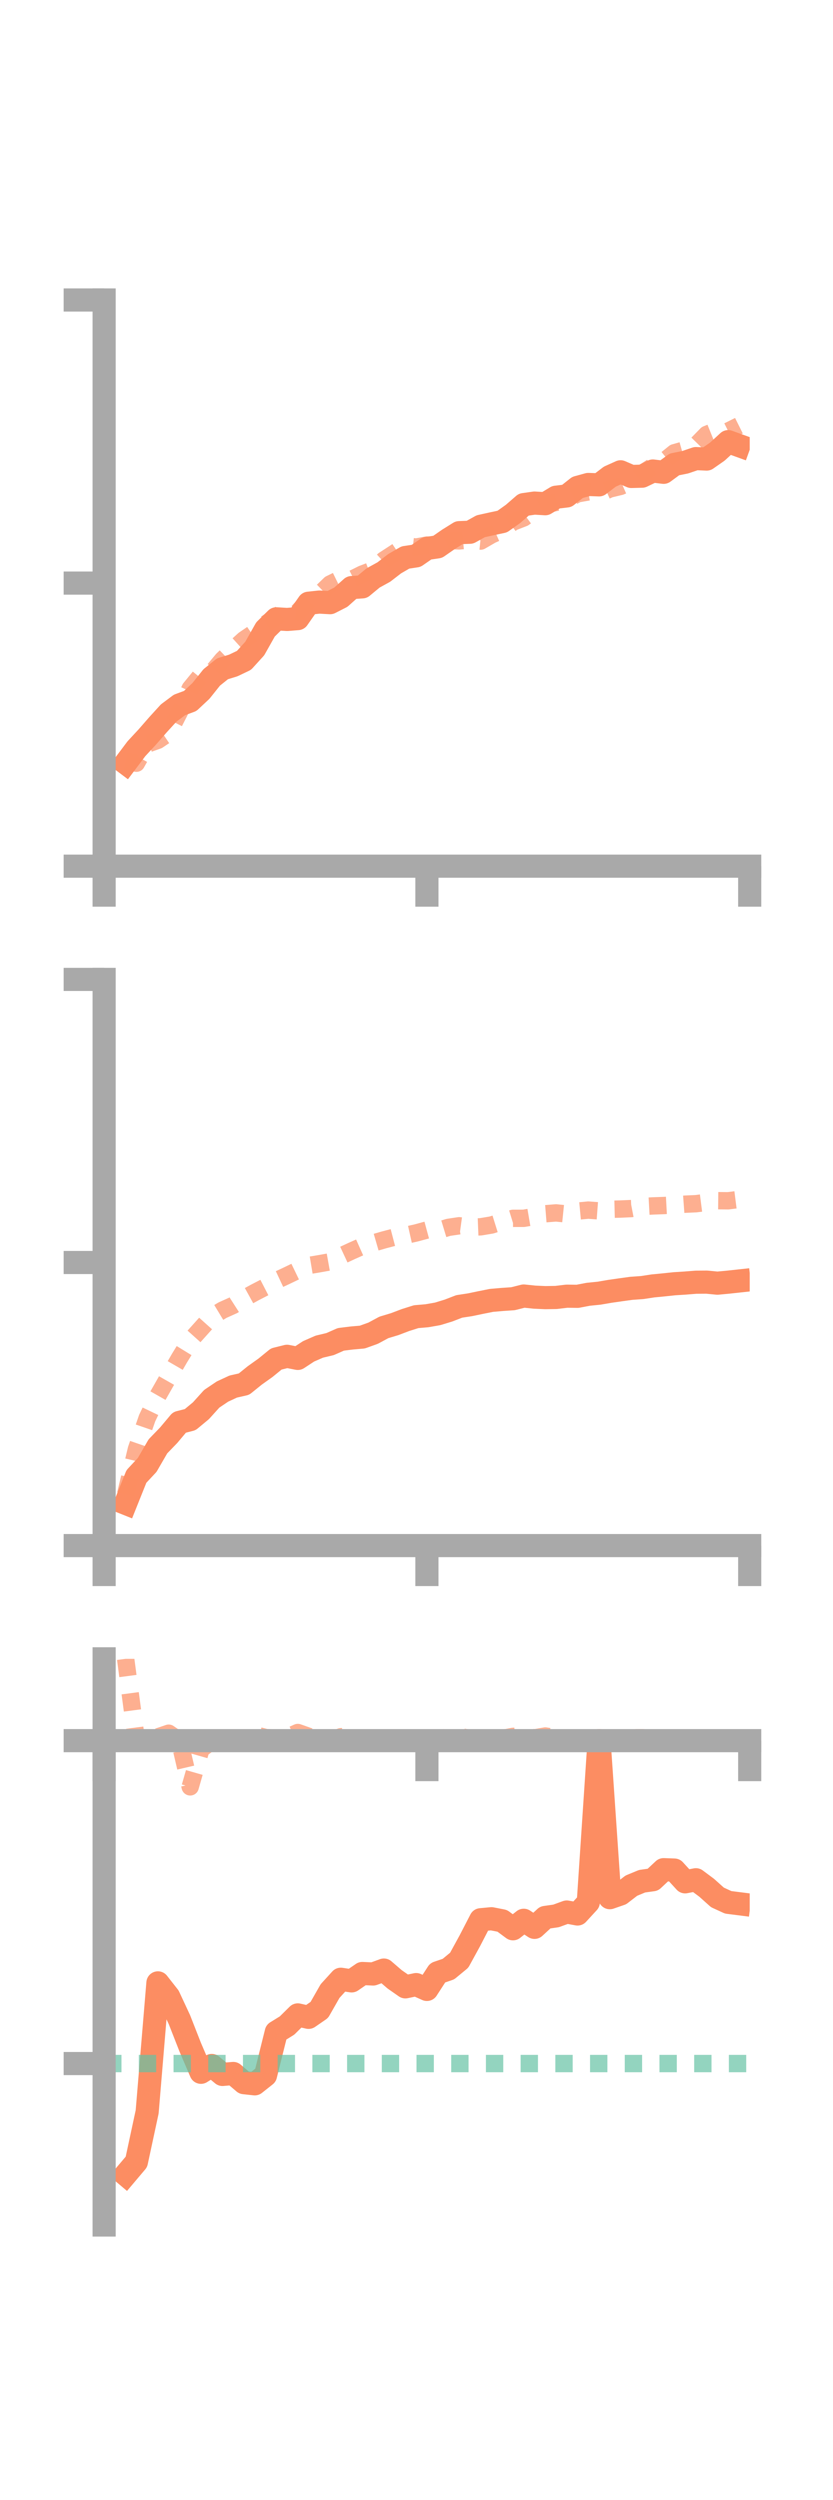 <?xml version="1.0" encoding="utf-8" standalone="no"?>
<!DOCTYPE svg PUBLIC "-//W3C//DTD SVG 1.1//EN"
  "http://www.w3.org/Graphics/SVG/1.1/DTD/svg11.dtd">
<!-- Created with matplotlib (https://matplotlib.org/) -->
<svg height="216pt" version="1.1" viewBox="0 0 72 216" width="72pt" xmlns="http://www.w3.org/2000/svg" xmlns:xlink="http://www.w3.org/1999/xlink">
 <defs>
  <style type="text/css">*{stroke-linecap:butt;stroke-linejoin:round;}</style>
 </defs>
 <g id="figure_1">
  <g id="patch_1">
   <path d="M 0 216 
L 72 216 
L 72 0 
L 0 0 
z
" style="fill:none;"/>
  </g>
  <g id="axes_1">
   <g id="patch_2">
    <path d="M 9 74.838 
L 64.8 74.838 
L 64.8 25.92 
L 9 25.92 
z
" style="fill:none;"/>
   </g>
   <g id="matplotlib.axis_1">
    <g id="xtick_1">
     <g id="line2d_1">
      <defs>
       <path d="M 0 0 
L 0 3.5 
" id="me41fc705b4" style="stroke:#a9a9a9;stroke-width:2;"/>
      </defs>
      <g>
       <use style="fill:#a9a9a9;stroke:#a9a9a9;stroke-width:2;" x="9" xlink:href="#me41fc705b4" y="74.838"/>
      </g>
     </g>
    </g>
    <g id="xtick_2">
     <g id="line2d_2">
      <g>
       <use style="fill:#a9a9a9;stroke:#a9a9a9;stroke-width:2;" x="36.9" xlink:href="#me41fc705b4" y="74.838"/>
      </g>
     </g>
    </g>
    <g id="xtick_3">
     <g id="line2d_3">
      <g>
       <use style="fill:#a9a9a9;stroke:#a9a9a9;stroke-width:2;" x="64.8" xlink:href="#me41fc705b4" y="74.838"/>
      </g>
     </g>
    </g>
   </g>
   <g id="matplotlib.axis_2">
    <g id="ytick_1">
     <g id="line2d_4">
      <defs>
       <path d="M 0 0 
L -3.5 0 
" id="m7c1637f8fb" style="stroke:#a9a9a9;stroke-width:2;"/>
      </defs>
      <g>
       <use style="fill:#a9a9a9;stroke:#a9a9a9;stroke-width:2;" x="9" xlink:href="#m7c1637f8fb" y="74.838"/>
      </g>
     </g>
    </g>
    <g id="ytick_2">
     <g id="line2d_5">
      <g>
       <use style="fill:#a9a9a9;stroke:#a9a9a9;stroke-width:2;" x="9" xlink:href="#m7c1637f8fb" y="50.379"/>
      </g>
     </g>
    </g>
    <g id="ytick_3">
     <g id="line2d_6">
      <g>
       <use style="fill:#a9a9a9;stroke:#a9a9a9;stroke-width:2;" x="9" xlink:href="#m7c1637f8fb" y="25.92"/>
      </g>
     </g>
    </g>
   </g>
   <g id="line2d_7">
    <path clip-path="url(#p02346253be)" d="M 10.86 65.929 
L 11.79 64.691 
L 12.72 63.689 
L 13.65 62.624 
L 14.58 61.604 
L 15.51 60.909 
L 16.44 60.564 
L 17.37 59.694 
L 18.3 58.529 
L 19.23 57.783 
L 20.16 57.499 
L 21.09 57.054 
L 22.02 56.031 
L 22.95 54.382 
L 23.88 53.466 
L 24.81 53.521 
L 25.74 53.448 
L 26.67 52.119 
L 27.6 52.019 
L 28.53 52.071 
L 29.46 51.597 
L 30.39 50.768 
L 31.32 50.704 
L 32.25 49.934 
L 33.18 49.422 
L 34.11 48.705 
L 35.04 48.167 
L 35.97 48.027 
L 36.9 47.384 
L 37.83 47.247 
L 38.76 46.602 
L 39.69 46.022 
L 40.62 45.986 
L 41.55 45.469 
L 42.48 45.263 
L 43.41 45.065 
L 44.34 44.405 
L 45.27 43.598 
L 46.2 43.466 
L 47.13 43.522 
L 48.06 42.959 
L 48.99 42.849 
L 49.92 42.113 
L 50.85 41.858 
L 51.78 41.892 
L 52.71 41.183 
L 53.64 40.764 
L 54.57 41.166 
L 55.5 41.142 
L 56.43 40.695 
L 57.36 40.808 
L 58.29 40.125 
L 59.22 39.939 
L 60.15 39.623 
L 61.08 39.663 
L 62.01 39.015 
L 62.94 38.159 
L 63.87 38.495 
" style="fill:none;stroke:#fc8d62;stroke-linecap:square;stroke-width:2;"/>
   </g>
   <g id="line2d_8">
    <path clip-path="url(#p02346253be)" d="M 10.86 65.758 
L 11.79 65.942 
L 12.72 64.29 
L 13.65 63.961 
L 14.58 63.334 
L 15.51 61.514 
L 16.44 59.485 
L 17.37 58.349 
L 18.3 58.123 
L 19.23 57.005 
L 20.16 56.108 
L 21.09 55.266 
L 22.02 54.63 
L 22.95 53.92 
L 23.88 53.281 
L 24.81 52.682 
L 25.74 52.88 
L 26.67 51.897 
L 27.6 51.362 
L 28.53 50.46 
L 29.46 50.004 
L 30.39 50.059 
L 31.32 49.597 
L 32.25 49.243 
L 33.18 48.385 
L 34.11 47.78 
L 35.04 47.161 
L 35.97 47.266 
L 36.9 47.094 
L 37.83 47.21 
L 38.76 46.698 
L 39.69 46.734 
L 40.62 46.653 
L 41.55 46.75 
L 42.48 46.213 
L 43.41 45.799 
L 44.34 45.107 
L 45.27 44.747 
L 46.2 44.064 
L 47.13 43.594 
L 48.06 43.412 
L 48.99 43.167 
L 49.92 42.664 
L 50.85 42.501 
L 51.78 42.664 
L 52.71 42.248 
L 53.64 42.024 
L 54.57 41.617 
L 55.5 40.902 
L 56.43 40.297 
L 57.36 39.871 
L 58.29 39.118 
L 59.22 38.854 
L 60.15 38.485 
L 61.08 37.533 
L 62.01 37.157 
L 62.94 37.247 
L 63.87 36.783 
" style="fill:none;stroke:#fc8d62;stroke-dasharray:1.5,1.5;stroke-dashoffset:0;stroke-opacity:0.7;stroke-width:1.5;"/>
   </g>
   <g id="patch_3">
    <path d="M 9 74.838 
L 9 25.92 
" style="fill:none;stroke:#a9a9a9;stroke-linecap:square;stroke-linejoin:miter;stroke-width:2;"/>
   </g>
   <g id="patch_4">
    <path d="M 64.8 74.838 
L 64.8 25.92 
" style="fill:none;"/>
   </g>
   <g id="patch_5">
    <path d="M 9 74.838 
L 64.8 74.838 
" style="fill:none;stroke:#a9a9a9;stroke-linecap:square;stroke-linejoin:miter;stroke-width:2;"/>
   </g>
   <g id="patch_6">
    <path d="M 9 25.92 
L 64.8 25.92 
" style="fill:none;"/>
   </g>
  </g>
  <g id="axes_2">
   <g id="patch_7">
    <path d="M 9 133.539 
L 64.8 133.539 
L 64.8 84.621 
L 9 84.621 
z
" style="fill:none;"/>
   </g>
   <g id="matplotlib.axis_3">
    <g id="xtick_4">
     <g id="line2d_9">
      <g>
       <use style="fill:#a9a9a9;stroke:#a9a9a9;stroke-width:2;" x="9" xlink:href="#me41fc705b4" y="133.539"/>
      </g>
     </g>
    </g>
    <g id="xtick_5">
     <g id="line2d_10">
      <g>
       <use style="fill:#a9a9a9;stroke:#a9a9a9;stroke-width:2;" x="36.9" xlink:href="#me41fc705b4" y="133.539"/>
      </g>
     </g>
    </g>
    <g id="xtick_6">
     <g id="line2d_11">
      <g>
       <use style="fill:#a9a9a9;stroke:#a9a9a9;stroke-width:2;" x="64.8" xlink:href="#me41fc705b4" y="133.539"/>
      </g>
     </g>
    </g>
   </g>
   <g id="matplotlib.axis_4">
    <g id="ytick_4">
     <g id="line2d_12">
      <g>
       <use style="fill:#a9a9a9;stroke:#a9a9a9;stroke-width:2;" x="9" xlink:href="#m7c1637f8fb" y="133.539"/>
      </g>
     </g>
    </g>
    <g id="ytick_5">
     <g id="line2d_13">
      <g>
       <use style="fill:#a9a9a9;stroke:#a9a9a9;stroke-width:2;" x="9" xlink:href="#m7c1637f8fb" y="109.08"/>
      </g>
     </g>
    </g>
    <g id="ytick_6">
     <g id="line2d_14">
      <g>
       <use style="fill:#a9a9a9;stroke:#a9a9a9;stroke-width:2;" x="9" xlink:href="#m7c1637f8fb" y="84.621"/>
      </g>
     </g>
    </g>
   </g>
   <g id="line2d_15">
    <path clip-path="url(#p8d2596c832)" d="M 10.86 129.89 
L 11.79 127.568 
L 12.72 126.572 
L 13.65 124.965 
L 14.58 124.003 
L 15.51 122.895 
L 16.44 122.657 
L 17.37 121.886 
L 18.3 120.856 
L 19.23 120.23 
L 20.16 119.799 
L 21.09 119.588 
L 22.02 118.837 
L 22.95 118.174 
L 23.88 117.415 
L 24.81 117.184 
L 25.74 117.367 
L 26.67 116.757 
L 27.6 116.351 
L 28.53 116.13 
L 29.46 115.72 
L 30.39 115.605 
L 31.32 115.523 
L 32.25 115.189 
L 33.18 114.688 
L 34.11 114.408 
L 35.04 114.055 
L 35.97 113.761 
L 36.9 113.681 
L 37.83 113.518 
L 38.76 113.234 
L 39.69 112.875 
L 40.62 112.733 
L 41.55 112.539 
L 42.48 112.353 
L 43.41 112.273 
L 44.34 112.21 
L 45.27 111.976 
L 46.2 112.073 
L 47.13 112.116 
L 48.06 112.101 
L 48.99 111.99 
L 49.92 112.002 
L 50.85 111.825 
L 51.78 111.732 
L 52.71 111.572 
L 53.64 111.439 
L 54.57 111.311 
L 55.5 111.246 
L 56.43 111.104 
L 57.36 111.014 
L 58.29 110.916 
L 59.22 110.857 
L 60.15 110.783 
L 61.08 110.776 
L 62.01 110.866 
L 62.94 110.779 
L 63.87 110.678 
" style="fill:none;stroke:#fc8d62;stroke-linecap:square;stroke-width:2;"/>
   </g>
   <g id="line2d_16">
    <path clip-path="url(#p8d2596c832)" d="M 10.86 129.104 
L 11.79 125.213 
L 12.72 122.525 
L 13.65 120.589 
L 14.58 118.955 
L 15.51 117.348 
L 16.44 115.832 
L 17.37 114.797 
L 18.3 113.761 
L 19.23 113.199 
L 20.16 112.78 
L 21.09 112.183 
L 22.02 111.671 
L 22.95 111.191 
L 23.88 110.641 
L 24.81 110.206 
L 25.74 109.758 
L 26.67 109.341 
L 27.6 109.186 
L 28.53 109.019 
L 29.46 108.52 
L 30.39 108.087 
L 31.32 107.673 
L 32.25 107.398 
L 33.18 107.128 
L 34.11 106.884 
L 35.04 106.734 
L 35.97 106.526 
L 36.9 106.274 
L 37.83 106.326 
L 38.76 106.044 
L 39.69 105.906 
L 40.62 106.034 
L 41.55 105.996 
L 42.48 105.841 
L 43.41 105.551 
L 44.34 105.264 
L 45.27 105.262 
L 46.2 105.103 
L 47.13 104.869 
L 48.06 104.795 
L 48.99 104.89 
L 49.92 104.64 
L 50.85 104.552 
L 51.78 104.622 
L 52.71 104.484 
L 53.64 104.462 
L 54.57 104.421 
L 55.5 104.243 
L 56.43 104.192 
L 57.36 104.159 
L 58.29 104.109 
L 59.22 104.041 
L 60.15 104.001 
L 61.08 103.882 
L 62.01 103.739 
L 62.94 103.748 
L 63.87 103.629 
" style="fill:none;stroke:#fc8d62;stroke-dasharray:1.5,1.5;stroke-dashoffset:0;stroke-opacity:0.7;stroke-width:1.5;"/>
   </g>
   <g id="patch_8">
    <path d="M 9 133.539 
L 9 84.621 
" style="fill:none;stroke:#a9a9a9;stroke-linecap:square;stroke-linejoin:miter;stroke-width:2;"/>
   </g>
   <g id="patch_9">
    <path d="M 64.8 133.539 
L 64.8 84.621 
" style="fill:none;"/>
   </g>
   <g id="patch_10">
    <path d="M 9 133.539 
L 64.8 133.539 
" style="fill:none;stroke:#a9a9a9;stroke-linecap:square;stroke-linejoin:miter;stroke-width:2;"/>
   </g>
   <g id="patch_11">
    <path d="M 9 84.621 
L 64.8 84.621 
" style="fill:none;"/>
   </g>
  </g>
  <g id="axes_3">
   <g id="patch_12">
    <path d="M 9 192.24 
L 64.8 192.24 
L 64.8 143.322 
L 9 143.322 
z
" style="fill:none;"/>
   </g>
   <g id="matplotlib.axis_5">
    <g id="xtick_7">
     <g id="line2d_17">
      <g>
       <use style="fill:#a9a9a9;stroke:#a9a9a9;stroke-width:2;" x="9" xlink:href="#me41fc705b4" y="150.392"/>
      </g>
     </g>
    </g>
    <g id="xtick_8">
     <g id="line2d_18">
      <g>
       <use style="fill:#a9a9a9;stroke:#a9a9a9;stroke-width:2;" x="36.9" xlink:href="#me41fc705b4" y="150.392"/>
      </g>
     </g>
    </g>
    <g id="xtick_9">
     <g id="line2d_19">
      <g>
       <use style="fill:#a9a9a9;stroke:#a9a9a9;stroke-width:2;" x="64.8" xlink:href="#me41fc705b4" y="150.392"/>
      </g>
     </g>
    </g>
   </g>
   <g id="matplotlib.axis_6">
    <g id="ytick_7">
     <g id="line2d_20">
      <g>
       <use style="fill:#a9a9a9;stroke:#a9a9a9;stroke-width:2;" x="9" xlink:href="#m7c1637f8fb" y="150.392"/>
      </g>
     </g>
    </g>
    <g id="ytick_8">
     <g id="line2d_21">
      <g>
       <use style="fill:#a9a9a9;stroke:#a9a9a9;stroke-width:2;" x="9" xlink:href="#m7c1637f8fb" y="178.291"/>
      </g>
     </g>
    </g>
   </g>
   <g id="line2d_22">
    <path clip-path="url(#pb349f42cd9)" d="M 10.86 187.889 
L 11.79 186.789 
L 12.72 182.463 
L 13.65 171.32 
L 14.58 172.505 
L 15.51 174.502 
L 16.44 176.874 
L 17.37 179.046 
L 18.3 178.458 
L 19.23 179.232 
L 20.16 179.149 
L 21.09 179.942 
L 22.02 180.043 
L 22.95 179.306 
L 23.88 175.579 
L 24.81 175.005 
L 25.74 174.087 
L 26.67 174.299 
L 27.6 173.658 
L 28.53 172.028 
L 29.46 171.007 
L 30.39 171.149 
L 31.32 170.51 
L 32.25 170.553 
L 33.18 170.213 
L 34.11 171.014 
L 35.04 171.664 
L 35.97 171.469 
L 36.9 171.886 
L 37.83 170.449 
L 38.76 170.13 
L 39.69 169.364 
L 40.62 167.665 
L 41.55 165.865 
L 42.48 165.778 
L 43.41 165.96 
L 44.34 166.647 
L 45.27 165.913 
L 46.2 166.524 
L 47.13 165.668 
L 48.06 165.536 
L 48.99 165.198 
L 49.92 165.369 
L 50.85 164.357 
L 51.78 150.392 
L 52.71 163.96 
L 53.64 163.638 
L 54.57 162.921 
L 55.5 162.537 
L 56.43 162.408 
L 57.36 161.539 
L 58.29 161.573 
L 59.22 162.59 
L 60.15 162.41 
L 61.08 163.102 
L 62.01 163.935 
L 62.94 164.362 
L 63.87 164.48 
" style="fill:none;stroke:#fc8d62;stroke-linecap:square;stroke-width:2;"/>
   </g>
   <g id="line2d_23">
    <path clip-path="url(#pb349f42cd9)" d="M 10.86 143.322 
L 11.79 150.37 
L 12.72 150.194 
L 13.65 150.065 
L 14.58 149.748 
L 15.51 150.389 
L 16.44 154.384 
L 17.37 151.137 
L 18.3 150.444 
L 19.23 150.391 
L 20.16 150.302 
L 21.09 150.368 
L 22.02 149.881 
L 22.95 150.12 
L 23.88 150.205 
L 24.81 150.103 
L 25.74 149.688 
L 26.67 150.017 
L 27.6 150.373 
L 28.53 150.392 
L 29.46 150.055 
L 30.39 149.987 
L 31.32 150.231 
L 32.25 150.189 
L 33.18 150.308 
L 34.11 150.25 
L 35.04 150.219 
L 35.97 150.202 
L 36.9 150.219 
L 37.83 150.309 
L 38.76 150.077 
L 39.69 150.027 
L 40.62 150.201 
L 41.55 150.215 
L 42.48 150.136 
L 43.41 150.204 
L 44.34 150.023 
L 45.27 149.975 
L 46.2 150.152 
L 47.13 149.991 
L 48.06 150.132 
L 48.99 150.303 
L 49.92 150.199 
L 50.85 150.176 
L 51.78 150.148 
L 52.71 150.204 
L 53.64 150.159 
L 54.57 150.144 
L 55.5 150.136 
L 56.43 150.281 
L 57.36 150.198 
L 58.29 150.259 
L 59.22 150.333 
L 60.15 150.349 
L 61.08 150.323 
L 62.01 150.356 
L 62.94 150.367 
L 63.87 150.379 
" style="fill:none;stroke:#fc8d62;stroke-dasharray:1.5,1.5;stroke-dashoffset:0;stroke-opacity:0.7;stroke-width:1.5;"/>
   </g>
   <g id="line2d_24">
    <path clip-path="url(#pb349f42cd9)" d="M 9 178.291 
L 64.8 178.291 
" style="fill:none;stroke:#66c2a5;stroke-dasharray:1.5,1.5;stroke-dashoffset:0;stroke-opacity:0.7;stroke-width:1.5;"/>
   </g>
   <g id="patch_13">
    <path d="M 9 192.24 
L 9 143.322 
" style="fill:none;stroke:#a9a9a9;stroke-linecap:square;stroke-linejoin:miter;stroke-width:2;"/>
   </g>
   <g id="patch_14">
    <path d="M 64.8 192.24 
L 64.8 143.322 
" style="fill:none;"/>
   </g>
   <g id="patch_15">
    <path d="M 9 150.392 
L 64.8 150.392 
" style="fill:none;stroke:#a9a9a9;stroke-linecap:square;stroke-linejoin:miter;stroke-width:2;"/>
   </g>
   <g id="patch_16">
    <path d="M 9 143.322 
L 64.8 143.322 
" style="fill:none;"/>
   </g>
  </g>
 </g>
 <defs>
  <clipPath id="p02346253be">
   <rect height="48.918" width="55.8" x="9" y="25.92"/>
  </clipPath>
  <clipPath id="p8d2596c832">
   <rect height="48.918" width="55.8" x="9" y="84.621"/>
  </clipPath>
  <clipPath id="pb349f42cd9">
   <rect height="48.918" width="55.8" x="9" y="143.322"/>
  </clipPath>
 </defs>
</svg>

